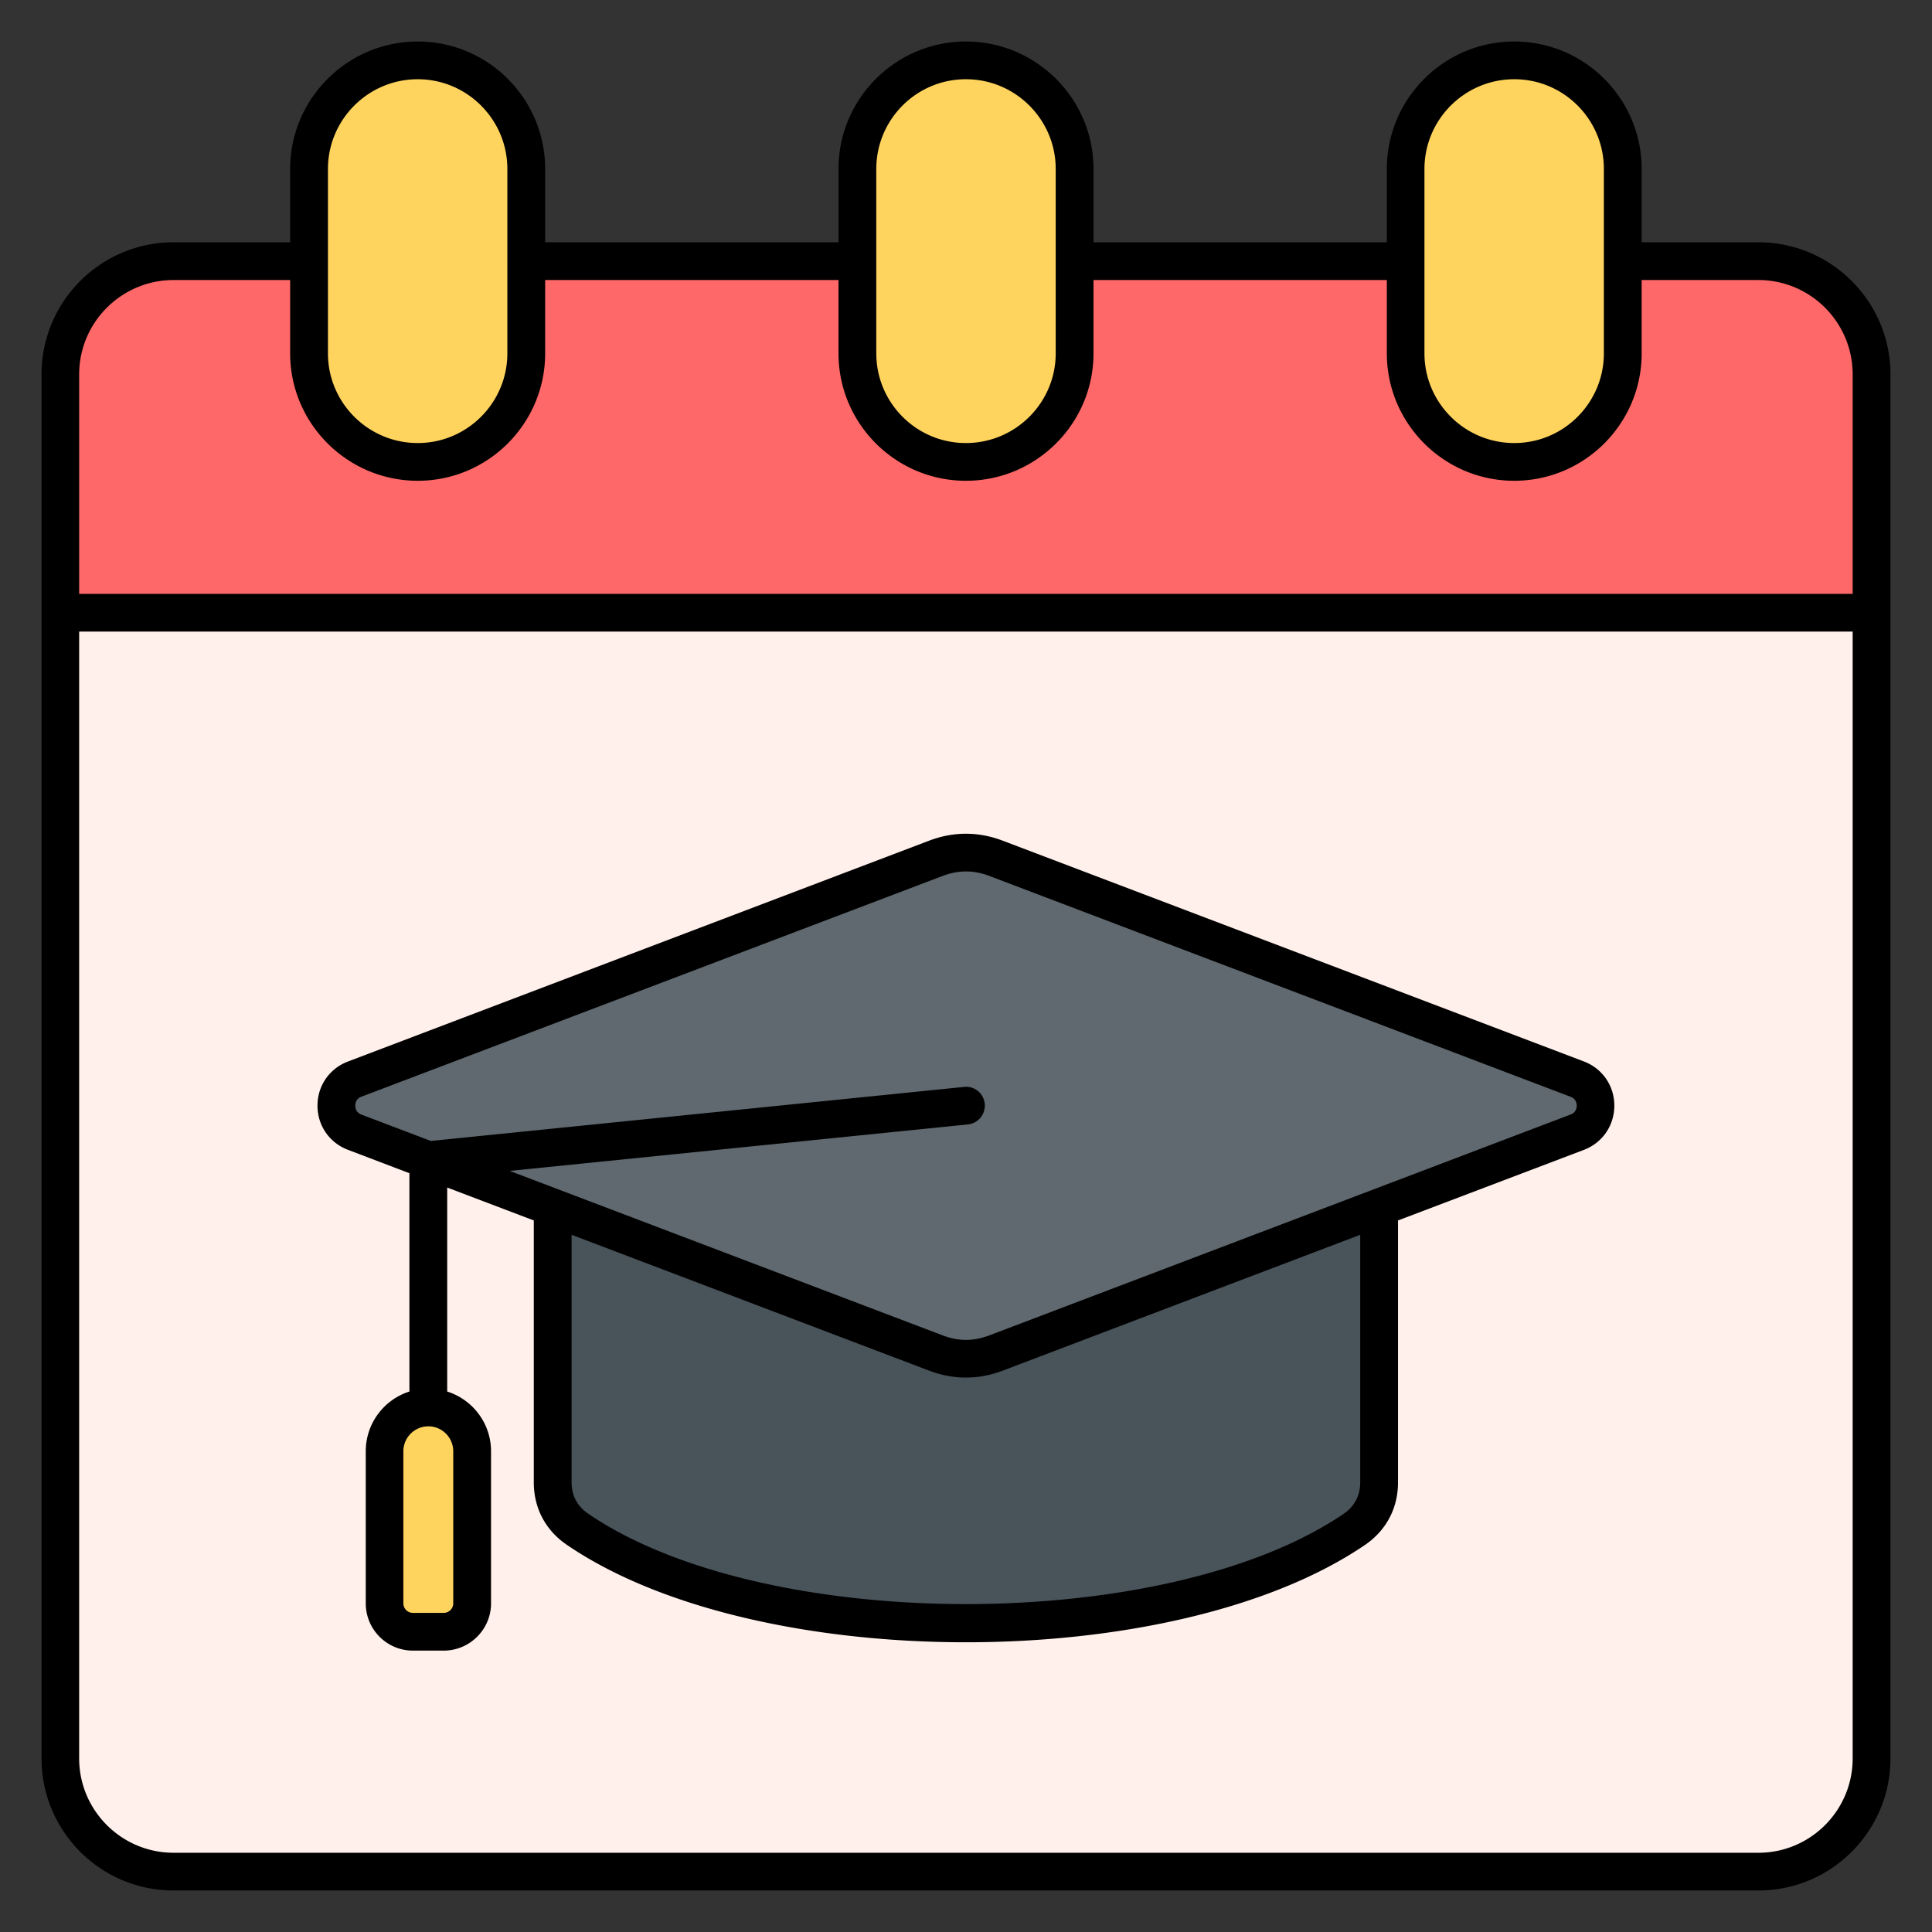 <svg xmlns="http://www.w3.org/2000/svg" version="1.1" xmlns:xlink="http://www.w3.org/1999/xlink" width="512" height="512" x="0" y="0" viewBox="0 0 512 512" style="enable-background:new 0 0 512 512" xml:space="preserve" class=""><rect x="0" y="0" width="512" height="512" fill="#333333" stroke="none"/><g><g fill-rule="evenodd" clip-rule="evenodd"><path fill="#fff0eb" d="M46 69.206h420c16.523 0 30 13.477 30 30V466c0 16.523-13.477 30-30 30H46c-16.523 0-30-13.477-30-30V99.206c0-16.523 13.477-30 30-30z" opacity="1" data-original="#f9f3f1" class=""></path><path fill="#ff6868" d="M16 162.373h480V99.206c0-16.523-13.476-30-30-30H46c-16.523 0-30 13.477-30 30z" opacity="1" data-original="#f79595" class=""></path><path fill="#ffd45e" d="M401.299 16c15.827 0 28.775 12.949 28.775 28.775v48.861c0 15.827-12.949 28.775-28.775 28.775-15.827 0-28.775-12.949-28.775-28.775V44.775c0-15.826 12.948-28.775 28.775-28.775zm-290.598 0c15.827 0 28.775 12.949 28.775 28.775v48.861c0 15.827-12.949 28.775-28.775 28.775s-28.775-12.949-28.775-28.775V44.775C81.926 28.949 94.874 16 110.701 16zM256 16c15.827 0 28.775 12.949 28.775 28.775v48.861c0 15.827-12.949 28.775-28.775 28.775-15.827 0-28.775-12.949-28.775-28.775V44.775C227.225 28.949 240.173 16 256 16z" opacity="1" data-original="#fad97f" class=""></path><path fill="#49535a" d="M146.486 392.84v-90.107h219.029v90.107c0 5.125-2.326 9.532-6.558 12.422-21.999 15.023-59.894 24.943-102.956 24.943s-80.957-9.92-102.956-24.943c-4.233-2.891-6.559-7.298-6.559-12.422z" opacity="1" data-original="#505c64" class=""></path><path fill="#5f696f" d="m418.004 285.978-153.99-58.505c-5.371-2.041-10.657-2.041-16.028 0l-153.99 58.505c-2.978 1.131-4.85 3.846-4.85 7.031s1.873 5.9 4.85 7.031l153.99 58.505c5.371 2.041 10.657 2.041 16.028 0l153.99-58.505c2.978-1.131 4.85-3.846 4.85-7.031s-1.872-5.899-4.85-7.031z" opacity="1" data-original="#63717b" class=""></path><path fill="#ffd45e" d="M113.53 372.991c-6.382 0-11.603 5.221-11.603 11.603v40.316c0 4.143 3.379 7.521 7.521 7.521h8.164c4.143 0 7.521-3.378 7.521-7.521v-40.316c0-6.382-5.221-11.603-11.603-11.603z" opacity="1" data-original="#fad97f" class=""></path><path d="m416.201 295.369-153.969 58.503c-4.279 1.618-8.23 1.618-12.462 0l-114.701-43.571 121.426-12.312c2.728-.278 4.75-2.742 4.468-5.479-.282-2.751-2.681-4.75-5.455-4.468l-141.319 14.325-18.435-6.998c-1.458-.56-1.599-1.839-1.599-2.361 0-.517.141-1.801 1.599-2.361l154.016-58.498c2.116-.809 4.185-1.209 6.208-1.209 2.069 0 4.139.4 6.255 1.209l153.969 58.498c1.505.56 1.646 1.843 1.646 2.361-.001.523-.143 1.802-1.647 2.361zm-55.728 97.47v-65.608l-94.714 35.99c-3.245 1.237-6.49 1.848-9.782 1.848-3.245 0-6.537-.611-9.782-1.848l-94.714-35.99v65.608c0 3.471 1.505 6.339 4.374 8.291 46.793 31.96 153.452 31.96 200.292 0 2.821-1.951 4.326-4.82 4.326-8.291zm-240.36 32.073a2.524 2.524 0 0 1-2.54 2.516h-8.136a2.524 2.524 0 0 1-2.539-2.516V384.6c0-3.64 2.963-6.607 6.631-6.607 3.621 0 6.584 2.968 6.584 6.607zm299.662-143.604L265.758 222.8c-6.49-2.469-13.074-2.469-19.564 0L92.226 281.308c-4.938 1.862-8.089 6.452-8.089 11.701 0 5.253 3.151 9.843 8.089 11.71l16.271 6.194v57.858c-6.678 2.121-11.569 8.408-11.569 15.829v40.312c0 6.908 5.597 12.519 12.509 12.519h8.136c6.913 0 12.556-5.61 12.556-12.519V384.6c0-7.421-4.891-13.709-11.616-15.829v-54.059l22.949 8.719v69.408c0 6.829 3.104 12.702 8.747 16.549 25.207 17.222 65.51 25.832 105.766 25.832 40.303 0 80.559-8.611 105.813-25.832 5.596-3.847 8.7-9.721 8.7-16.549v-69.408l49.285-18.713c4.891-1.867 8.042-6.457 8.042-11.71.001-5.248-3.149-9.838-8.04-11.7zm46.228 209.693c13.779 0 24.972-11.212 24.972-25V167.378H20.978v298.623c0 13.789 11.24 25 25.019 25zM45.997 74.211h30.897v19.432c0 18.618 15.19 33.766 33.813 33.766s33.766-15.148 33.766-33.766V74.211h77.737v19.432c0 18.618 15.143 33.766 33.766 33.766s33.813-15.148 33.813-33.766V74.211h77.737v19.432c0 18.618 15.143 33.766 33.766 33.766s33.766-15.148 33.766-33.766V74.211h30.944c13.779 0 24.972 11.207 24.972 25v58.169H20.978V99.211c0-13.793 11.24-25 25.019-25zm40.914-29.43v48.862c0 13.107 10.675 23.768 23.796 23.768 13.074 0 23.749-10.661 23.749-23.768V44.781c0-13.111-10.675-23.782-23.749-23.782-13.12 0-23.796 10.671-23.796 23.782zm145.317 0v48.862c0 13.107 10.628 23.768 23.749 23.768s23.796-10.661 23.796-23.768V44.781c0-13.111-10.676-23.782-23.796-23.782-13.121 0-23.749 10.671-23.749 23.782zm145.269 0v48.862c0 13.107 10.675 23.768 23.796 23.768s23.749-10.661 23.749-23.768V44.781c0-13.111-10.628-23.782-23.749-23.782s-23.796 10.671-23.796 23.782zm88.506 19.427h-30.944V44.781c0-18.632-15.143-33.78-33.766-33.78s-33.766 15.147-33.766 33.78v19.427H289.79V44.781c0-18.632-15.19-33.78-33.813-33.78s-33.766 15.147-33.766 33.78v19.427h-77.737V44.781c0-18.632-15.143-33.78-33.766-33.78s-33.813 15.147-33.813 33.78v19.427H45.997c-19.329 0-34.989 15.703-34.989 35.003V466c0 19.3 15.66 34.998 34.989 34.998h420.006c19.281 0 34.989-15.698 34.989-34.998V99.211c0-19.3-15.707-35.003-34.989-35.003z" fill="#000000" opacity="1" data-original="#000000" class=""></path></g></g></svg>